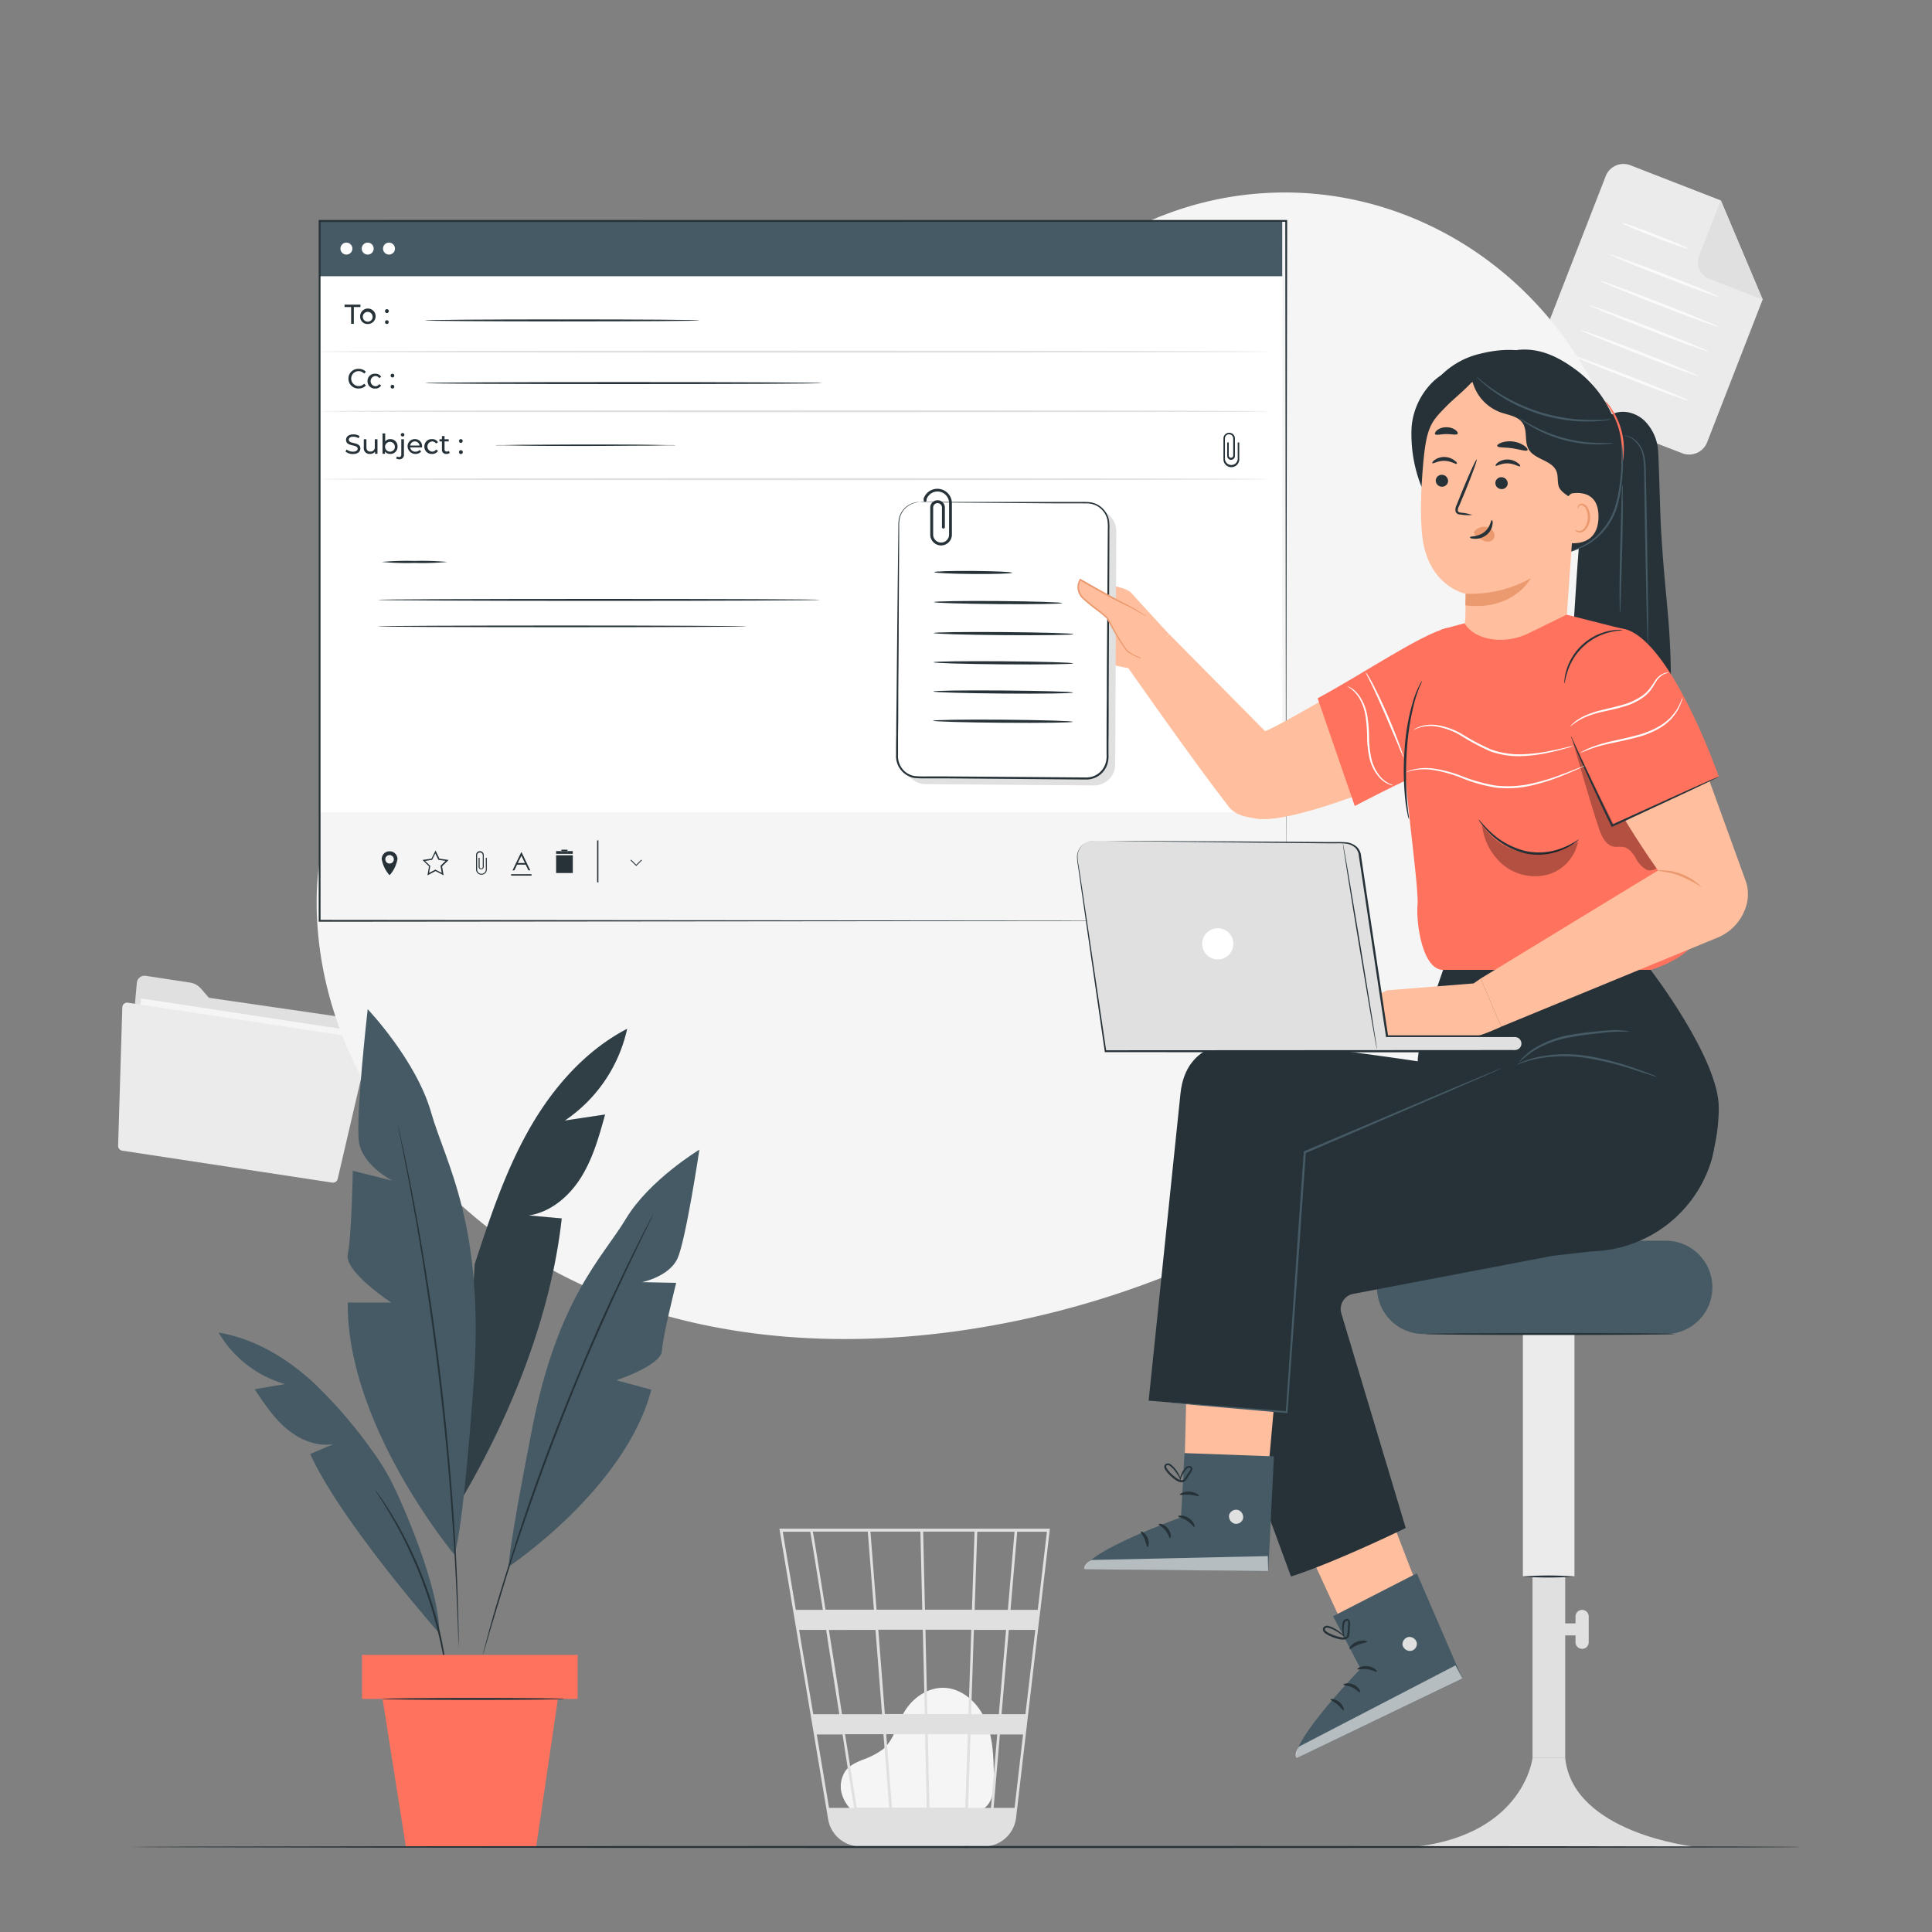 <svg xmlns="http://www.w3.org/2000/svg" viewBox="0 0 500 500"><rect x="0" y="0" width="500" height="500" fill="#808080" stroke="none"/><g id="background-complete"><path d="M220.79,468.83c-1.49-1.28-4.83-5.35-2.26-10.08.95-1.73,2.95-2.59,4.77-3.35a19.19,19.19,0,0,0,5.22-2.71c2.83-2.4,3.61-6.4,5.49-9.62,2.16-3.69,6.18-6.45,10.44-6.26,4.87.23,8.93,4.2,10.77,8.74s1.91,9.57,2,14.47c0,2.71-.1,5.77-2.09,7.6s-4.6,1.7-7.08,1.63l-26.62-.82" style="fill:#f5f5f5"></path><path d="M271.71,395.63h-70l12.61,75.19a8.4,8.4,0,0,0,6,6.7l.25.07c.2.05.4.12.62.16a9.49,9.49,0,0,0,1.42.16V478l.34-.05h31.21a8.7,8.7,0,0,0,1.71-.17,8.44,8.44,0,0,0,7.09-7.35L269,418.6l.27-2.06h0L271.67,396Zm-13.21,48h-7.18l.72-21.82h8.33Zm2.57-21.82h6.87l-2.56,21.82H259.2Zm-20.53,46-.44-19h10.35l-.63,19Zm-11.19-19h10.06l.43,19h-9Zm.78,19H221.7c-.8-5.12-1.84-11.77-3-19h9.93ZM229,443.59l-1.7-21.82h11.53l.51,21.82Zm11,0-.5-21.82h11.87l-.73,21.82Zm-.62-27-.47-20.22h13.3l-.67,20.22Zm-.7,0H226.85l-1.58-20.22H238.2Zm-12.51,0H213.64c-.44-2.8-.86-5.44-1.24-7.82-1.3-8.17-1.79-11.24-2.07-12.4h14.25Zm.41,5.23,1.69,21.82H217.91c-.35-2.21-.7-4.45-1-6.69-.81-5.15-1.63-10.3-2.39-15.13Zm-9.35,21.82h-6.76l-3.66-21.82h7C214.83,428.51,216,436,217.21,443.59Zm.82,5.24c1,6.56,2,13,3,19h-6.49l-3.18-19Zm32.49,19,.63-19h6.91l-1.62,19Zm1.7-51.25.67-20.22h9.65l-1.72,20.22Zm-42.55-20.22c.28,1.47,1.56,9.42,3.27,20.22h-7l-3.39-20.22Zm52.88,71.47h-5.42l1.62-19h6Zm6-51.25h-7.05l1.73-20.22h7.69Z" style="fill:#e0e0e0"></path><path d="M275.12,321.3l-37.77,11.77a5,5,0,0,1-6.2-3.25l-16.29-52.28a5,5,0,0,1,3.25-6.2l23.95-7.46,24.5,13.33,11.81,37.89A5,5,0,0,1,275.12,321.3Z" style="fill:#ebebeb"></path><path d="M242.06,263.88l4.59,14.71a4.6,4.6,0,0,0,5.76,3l14.15-4.41Z" style="fill:#e0e0e0"></path><path d="M243.29,279c.06.19-3.8,1.56-8.63,3.06s-8.78,2.57-8.84,2.38,3.81-1.56,8.63-3.06S243.24,278.79,243.29,279Z" style="fill:#fafafa"></path><path d="M257.17,283.78c.06.19-6.33,2.35-14.27,4.82s-14.43,4.33-14.49,4.14,6.33-2.35,14.28-4.82S257.11,283.59,257.17,283.78Z" style="fill:#fafafa"></path><path d="M261.93,289.92c.06.19-6.91,2.53-15.57,5.23s-15.72,4.73-15.78,4.54,6.91-2.53,15.57-5.23S261.87,289.73,261.93,289.92Z" style="fill:#fafafa"></path><path d="M264,296.47c.06.19-6.91,2.53-15.57,5.23s-15.72,4.73-15.78,4.54,6.91-2.53,15.57-5.23S263.91,296.28,264,296.47Z" style="fill:#fafafa"></path><path d="M266,303c.06.19-6.91,2.53-15.56,5.23s-15.73,4.73-15.79,4.54,6.91-2.52,15.57-5.22S266,302.84,266,303Z" style="fill:#fafafa"></path><path d="M268.05,309.58c.06.19-6.91,2.53-15.56,5.23s-15.72,4.73-15.78,4.54,6.91-2.53,15.56-5.23S268,309.39,268.05,309.58Z" style="fill:#fafafa"></path><path d="M435.38,117.31,398.51,103a5,5,0,0,1-2.81-6.41l19.85-51a4.94,4.94,0,0,1,6.4-2.82l23.39,9.1L456.18,77.5l-14.39,37A5,5,0,0,1,435.38,117.31Z" style="fill:#ebebeb"></path><path d="M445.34,51.81l-5.59,14.36a4.6,4.6,0,0,0,2.62,6l13.81,5.37Z" style="fill:#e0e0e0"></path><path d="M436.88,64.38c-.07.19-3.94-1.15-8.65-3s-8.47-3.47-8.4-3.65,3.95,1.15,8.66,3S437,64.2,436.88,64.38Z" style="fill:#fafafa"></path><path d="M444.74,76.79c-.07.18-6.41-2.11-14.16-5.13s-14-5.61-13.91-5.79S423.08,68,430.84,71,444.81,76.6,444.74,76.79Z" style="fill:#fafafa"></path><path d="M444.63,84.55c-.07.19-7-2.33-15.43-5.62S414,72.83,414,72.65s7,2.33,15.43,5.62S444.7,84.37,444.63,84.55Z" style="fill:#fafafa"></path><path d="M442.14,91c-.07.18-7-2.33-15.43-5.62s-15.24-6.1-15.17-6.29,7,2.34,15.43,5.62S442.22,90.76,442.14,91Z" style="fill:#fafafa"></path><path d="M439.66,97.35c-.08.18-7-2.33-15.43-5.62s-15.25-6.1-15.18-6.29,7,2.33,15.44,5.62S439.73,97.16,439.66,97.35Z" style="fill:#fafafa"></path><path d="M437.17,103.74c-.08.19-7-2.33-15.43-5.61S406.49,92,406.57,91.84s7,2.33,15.43,5.62S437.24,103.56,437.17,103.74Z" style="fill:#fafafa"></path><path d="M89,263.3a3,3,0,0,1,2.48,3.35c-.15,1-.3,2-.36,2.48l-3.4,22.31a2,2,0,0,1-2.21,1.65l-51.06-7.77a2,2,0,0,1-1.64-2.11l2.61-28.91a2,2,0,0,1,2.22-1.77l11.55,1.76A4.73,4.73,0,0,1,52,255.84l2.07,2.39Z" style="fill:#e0e0e0"></path><rect x="33.67" y="262.45" width="56.44" height="34.06" transform="translate(42.73 -6.13) rotate(8.65)" style="fill:#f5f5f5"></rect><path d="M31.65,260.75l-1.08,35.76a1.26,1.26,0,0,0,1.06,1.28L86,306.06a1.25,1.25,0,0,0,1.4-1l8.08-34.7a1.26,1.26,0,0,0-1-1.53l-61.37-9.33A1.26,1.26,0,0,0,31.65,260.75Z" style="fill:#ebebeb"></path></g><g id="background-simple"><path d="M411.19,97.27l-2.07-3.4c-17.4-28.69-48.88-46-82.07-43.88a86.37,86.37,0,0,0-12.7,1.74C284.17,58.19,257.92,81,247,110.23c-6.4,17.19-8.18,37-20.33,50.62-15.81,17.75-42.64,18.31-66.24,17.57s-50.45-.11-66.18,17.72c-9.85,11.16-13,27-12.18,42,2.1,39.58,29.68,75,64.75,92.56s76.37,19.16,114.76,11.43c53.78-10.84,104.92-40.61,135.66-86.59S435.78,146.9,411.19,97.27Z" style="fill:#f5f5f5"></path></g><g id="Plant"><path d="M162.3,266.26c-11,5.72-19.49,15.55-25.57,26.39s-10,22.71-13.88,34.52L119.45,388c12.83-21.83,23.14-47.5,25.92-72.67l-8.54-.77c5.73-.87,10.53-5,13.59-9.94s4.63-10.59,6.17-16.18L146.17,290A38.58,38.58,0,0,0,162.3,266.26Z" style="fill:#455a64"></path><g style="opacity:0.3"><path d="M162.3,266.26c-11,5.72-19.49,15.55-25.57,26.39s-10,22.71-13.88,34.52L119.45,388c12.83-21.83,23.14-47.5,25.92-72.67l-8.54-.77c5.73-.87,10.53-5,13.59-9.94s4.63-10.59,6.17-16.18L146.17,290A38.58,38.58,0,0,0,162.3,266.26Z"></path></g><path d="M117.55,402.28S89.69,368.94,90,337.11h11.26S89,329.07,90,324.57,91.3,303,91.3,303l10.29,2.58s-7.72-3.86-8.68-10,2.25-34.4,2.25-34.4,12.54,13.18,16.4,26.68,14,29.26,11,70.42S117.55,402.28,117.55,402.28Z" style="fill:#455a64"></path><path d="M131.67,405.43s30.19-20.11,36.89-45.77l-9.05-2.46s11.59-3.79,11.8-7.62S175,332,175,332l-8.83-.18s7-1.42,9.16-6.12S181,297.53,181,297.53s-13,7.86-19,17.87-17.64,20.46-24.26,54.2S131.67,405.43,131.67,405.43Z" style="fill:#455a64"></path><path d="M102.77,290.3a1.87,1.87,0,0,1,.1.34l.24,1,.88,4c.39,1.71.84,3.82,1.33,6.27s1.07,5.24,1.63,8.34c1.2,6.18,2.46,13.58,3.75,21.8s2.51,17.3,3.63,26.84,1.94,18.66,2.59,27,1.08,15.79,1.33,22.08c.15,3.15.23,6,.3,8.49s.13,4.66.15,6.42,0,3.09,0,4.05v1.05a1.41,1.41,0,0,1,0,.36,1.6,1.6,0,0,1,0-.35c0-.27,0-.62,0-1.06,0-1-.08-2.31-.14-4.05s-.12-3.91-.24-6.41-.2-5.34-.38-8.48c-.3-6.29-.8-13.76-1.44-22.06s-1.54-17.4-2.63-26.94-2.35-18.6-3.58-26.83-2.49-15.61-3.64-21.8c-.54-3.1-1.09-5.89-1.56-8.35s-.88-4.57-1.23-6.29-.61-3-.79-4c-.08-.43-.15-.78-.19-1A2,2,0,0,1,102.77,290.3Z" style="fill:#263238"></path><path d="M113.69,422.7s-25.5-28.92-33.41-46.41l6-2.55c-4.33.71-8.77-1.15-12.13-4s-5.82-6.54-8.24-10.21l7.87-1.33a29.28,29.28,0,0,1-17.2-13.32c9.29,1.53,17.7,6.63,24.62,13a122.43,122.43,0,0,1,14.92,17.28,58.93,58.93,0,0,1,5.79,9.53C106.17,393.57,113.7,412.08,113.69,422.7Z" style="fill:#455a64"></path><path d="M169,314.37a1.23,1.23,0,0,1-.12.29l-.39.84-1.55,3.21c-1.37,2.78-3.3,6.82-5.65,11.83s-5.05,11-8,17.73-5.95,14.16-9,22-5.77,15.45-8.16,22.37-4.41,13.19-6,18.47-2.92,9.58-3.78,12.55l-1,3.42c-.12.37-.21.66-.28.89s-.1.3-.11.29A1.29,1.29,0,0,1,125,428c.06-.23.13-.52.23-.9.22-.82.52-2,.91-3.44.8-3,2-7.3,3.63-12.6s3.59-11.59,5.93-18.53,5.09-14.51,8.13-22.39,6.15-15.32,9-22,5.68-12.7,8.07-17.7,4.38-9,5.8-11.76l1.64-3.17c.18-.33.32-.6.44-.81S169,314.36,169,314.37Z" style="fill:#263238"></path><path d="M115.85,435.1a2,2,0,0,1-.12-.53c-.07-.41-.15-.92-.25-1.54-.2-1.33-.53-3.26-1-5.62s-1.11-5.17-1.94-8.24-1.92-6.41-3.21-9.86-2.73-6.64-4.11-9.51-2.76-5.4-4-7.48-2.24-3.74-3-4.87l-.83-1.32a1.64,1.64,0,0,1-.26-.48,2.21,2.21,0,0,1,.34.42c.25.34.55.75.91,1.26.79,1.1,1.87,2.74,3.13,4.81s2.66,4.58,4.09,7.44,2.85,6.09,4.17,9.55S112.16,416,113,419s1.43,5.91,1.85,8.3.7,4.32.83,5.66c.06.63.11,1.14.15,1.55A2.08,2.08,0,0,1,115.85,435.1Z" style="fill:#263238"></path><rect x="93.69" y="428.29" width="55.8" height="11.38" style="fill:#FF725E"></rect><polygon points="99.01 439.68 105.04 477.96 138.76 477.96 144.38 439.68 99.01 439.68" style="fill:#FF725E"></polygon><path d="M146.07,439.68c0,.14-10.56.26-23.58.26s-23.57-.12-23.57-.26,10.55-.26,23.57-.26S146.07,439.53,146.07,439.68Z" style="fill:#263238"></path></g><g id="Window"><rect x="82.67" y="57.19" width="249.17" height="156.07" style="fill:#fff"></rect><rect x="82.67" y="57.19" width="249.17" height="14.3" style="fill:#455a64"></rect><rect x="82.58" y="210.17" width="249.26" height="28.14" style="fill:#f5f5f5"></rect><polygon points="115.33 222.8 113.5 222.53 112.68 220.87 111.86 222.53 110.03 222.8 111.35 224.09 111.34 224.18 111.04 225.91 112.68 225.05 114.31 225.91 114 224.09 114.07 224.03 115.33 222.8" style="fill:none"></polygon><path d="M100.84,221.3a1.1,1.1,0,1,0,1.1,1.1A1.09,1.09,0,0,0,100.84,221.3Z" style="fill:none"></path><path d="M133.82,223.78h2.23l.7,1.46h.48L135,220.59h-.13l-2.23,4.65h.48Zm1.12-2.32.9,1.89H134Z" style="fill:#263238"></path><rect x="132.28" y="226.24" width="5.28" height="0.37" style="fill:#263238"></rect><path d="M101,220.32h-.35a2,2,0,0,0-1.86,2,8.32,8.32,0,0,0,1.86,4s.13.24.35,0a8.32,8.32,0,0,0,1.86-4A2,2,0,0,0,101,220.32Zm-.18,3.17a1.1,1.1,0,1,1,1.1-1.09A1.09,1.09,0,0,1,100.84,223.49Z" style="fill:#263238"></path><path d="M125.74,225a1.13,1.13,0,0,1-2.26,0v-3.65a.73.73,0,1,1,1.46,0v3.09h0a.42.42,0,0,1-.4.33.43.43,0,0,1-.41-.33V222h-.27v2.28h0v.11h0a.69.69,0,0,0,.67.59.7.7,0,0,0,.67-.59h0v-.06a.43.43,0,0,0,0-.05h0v-3h0a1,1,0,0,0-2,0h0v3.82h0a1.41,1.41,0,0,0,1.4,1.27,1.39,1.39,0,0,0,1.39-1.27h0V222h-.27Z" style="fill:#263238"></path><path d="M113.72,222.22l-1-2.12-1.05,2.12-2.33.34,1.69,1.65-.4,2.32,2.09-1.1,2.09,1.1-.4-2.32,1.69-1.65Zm.6,3.69-1.64-.86-1.64.86.3-1.73v-.09L110,222.8l1.83-.27.82-1.66.82,1.66,1.83.27L114.07,224l-.07.07Z" style="fill:#263238"></path><path d="M154.87,217.5h-.34v10.85h.34Zm-.17,10.84v0Z" style="fill:#263238"></path><rect x="143.92" y="221.34" width="4.32" height="4.6" style="fill:#263238"></rect><polygon points="145.28 220.26 145.28 220.61 146.87 220.61 146.87 220.26 148.23 220.26 148.23 220.97 143.92 220.97 143.92 220.26 145.28 220.26" style="fill:#263238"></polygon><rect x="145.28" y="219.9" width="1.59" height="0.35" style="fill:#263238"></rect><rect x="145.28" y="220.26" width="1.59" height="0.35" style="fill:#263238"></rect><polygon points="164.65 223.8 165.97 222.48 166.13 222.64 164.65 224.12 163.16 222.64 163.32 222.48 164.65 223.8" style="fill:#263238"></polygon><path d="M318.1,112a1.48,1.48,0,0,0-1.47,1.42h0V119h0a2.05,2.05,0,0,0,4.09,0h0v-4.5h-.4v4.31a1.66,1.66,0,0,1-3.31,0v-5.34a1.07,1.07,0,0,1,2.14,0V118h0a.61.61,0,0,1-.59.47A.62.62,0,0,1,318,118v-3.49h-.4v3.34h0V118h0a1,1,0,0,0,2,0h0v-.09s0-.05,0-.07h0v-4.42h0A1.48,1.48,0,0,0,318.1,112Z" style="fill:#263238"></path><path d="M90.87,79.46h-1.7v-.62h4.11v.62H91.57v4.35h-.7Z" style="fill:#263238"></path><path d="M93.21,81.93a2,2,0,1,1,2,1.92A1.88,1.88,0,0,1,93.21,81.93Zm3.22,0a1.27,1.27,0,1,0-1.26,1.32A1.23,1.23,0,0,0,96.43,81.93Z" style="fill:#263238"></path><path d="M99.64,80.49a.48.48,0,0,1,.49-.48.49.49,0,0,1,0,1A.48.48,0,0,1,99.64,80.49Zm0,2.87a.48.48,0,0,1,.49-.48.46.46,0,0,1,.46.48.47.47,0,0,1-.46.49A.48.48,0,0,1,99.64,83.36Z" style="fill:#263238"></path><path d="M90.18,98a2.51,2.51,0,0,1,2.63-2.54,2.46,2.46,0,0,1,1.89.77l-.46.45a1.93,1.93,0,1,0-1.4,3.23,1.84,1.84,0,0,0,1.4-.6l.46.45a2.48,2.48,0,0,1-1.9.78A2.51,2.51,0,0,1,90.18,98Z" style="fill:#263238"></path><path d="M95.11,98.63a1.87,1.87,0,0,1,2-1.91,1.67,1.67,0,0,1,1.53.8l-.51.33a1.17,1.17,0,0,0-1-.54,1.33,1.33,0,0,0,0,2.65,1.17,1.17,0,0,0,1-.54l.51.33a1.67,1.67,0,0,1-1.53.81A1.88,1.88,0,0,1,95.11,98.63Z" style="fill:#263238"></path><path d="M101.09,97.2a.47.47,0,0,1,.48-.48.47.47,0,0,1,.47.48.47.47,0,0,1-.47.49A.48.48,0,0,1,101.09,97.2Zm0,2.87a.47.47,0,0,1,.48-.48.46.46,0,0,1,.47.48.47.47,0,0,1-.47.49A.48.48,0,0,1,101.09,100.07Z" style="fill:#263238"></path><path d="M89.43,116.87l.26-.55a2.58,2.58,0,0,0,1.64.57c.86,0,1.23-.33,1.23-.76,0-1.22-3-.45-3-2.29,0-.77.6-1.42,1.9-1.42a2.88,2.88,0,0,1,1.6.44l-.24.56a2.6,2.6,0,0,0-1.36-.4c-.84,0-1.2.35-1.2.79,0,1.21,3,.45,3,2.27,0,.76-.61,1.42-1.92,1.42A2.94,2.94,0,0,1,89.43,116.87Z" style="fill:#263238"></path><path d="M97.69,113.68v3.76h-.64v-.57a1.54,1.54,0,0,1-1.28.61,1.48,1.48,0,0,1-1.62-1.64v-2.16h.68v2.09c0,.73.37,1.1,1,1.1A1.1,1.1,0,0,0,97,115.62v-1.94Z" style="fill:#263238"></path><path d="M102.88,115.56a1.83,1.83,0,0,1-1.9,1.92,1.58,1.58,0,0,1-1.34-.64v.6H99v-5.27h.69v2.08a1.59,1.59,0,0,1,1.31-.61A1.83,1.83,0,0,1,102.88,115.56Zm-.69,0a1.27,1.27,0,1,0-1.27,1.33A1.24,1.24,0,0,0,102.19,115.56Z" style="fill:#263238"></path><path d="M102.52,118.63l.22-.52a.88.88,0,0,0,.55.17c.37,0,.56-.22.56-.66v-3.94h.69v3.93a1.12,1.12,0,0,1-1.2,1.25A1.31,1.31,0,0,1,102.52,118.63Zm1.21-6.11a.45.45,0,0,1,.46-.45.44.44,0,0,1,.47.43.45.45,0,0,1-.47.46A.45.45,0,0,1,103.73,112.52Z" style="fill:#263238"></path><path d="M109.22,115.79h-3.06a1.28,1.28,0,0,0,1.37,1.1,1.37,1.37,0,0,0,1.08-.46l.38.44a2.05,2.05,0,0,1-3.51-1.31,1.85,1.85,0,0,1,1.89-1.92,1.81,1.81,0,0,1,1.86,1.94C109.23,115.64,109.22,115.72,109.22,115.79Zm-3.06-.49h2.42a1.22,1.22,0,0,0-2.42,0Z" style="fill:#263238"></path><path d="M109.82,115.56a1.88,1.88,0,0,1,2-1.92,1.68,1.68,0,0,1,1.53.81l-.52.33a1.17,1.17,0,0,0-1-.54,1.33,1.33,0,0,0,0,2.65,1.17,1.17,0,0,0,1-.54l.52.32a1.68,1.68,0,0,1-1.53.81A1.88,1.88,0,0,1,109.82,115.56Z" style="fill:#263238"></path><path d="M116.38,117.22a1.28,1.28,0,0,1-.82.26,1.07,1.07,0,0,1-1.19-1.18v-2.06h-.64v-.56h.64v-.82h.68v.82h1.08v.56h-1.08v2a.55.55,0,0,0,.59.63.89.89,0,0,0,.53-.18Z" style="fill:#263238"></path><path d="M118.79,114.13a.48.48,0,0,1,.48-.49.47.47,0,0,1,.47.49.47.47,0,0,1-.47.49A.48.48,0,0,1,118.79,114.13Zm0,2.86a.47.47,0,0,1,.48-.48.49.49,0,0,1,0,1A.48.48,0,0,1,118.79,117Z" style="fill:#263238"></path><path d="M181.05,82.92c0,.14-15.92.26-35.56.26s-35.56-.12-35.56-.26,15.92-.26,35.56-.26S181.05,82.77,181.05,82.92Z" style="fill:#263238"></path><path d="M212.81,99.14c0,.15-23,.26-51.44.26s-51.44-.11-51.44-.26,23-.26,51.44-.26S212.81,99,212.81,99.14Z" style="fill:#263238"></path><path d="M174.77,115.25a2.48,2.48,0,0,1-.47,0l-1.36,0-5,.08c-4.21,0-10,.08-16.42.08s-12.22,0-16.42-.08l-5-.08-1.35,0a2.7,2.7,0,0,1-.48,0,1.58,1.58,0,0,1,.48-.06l1.35,0,5-.08c4.2,0,10-.07,16.42-.07s12.21,0,16.42.07l5,.08,1.36,0A1.47,1.47,0,0,1,174.77,115.25Z" style="fill:#263238"></path><path d="M329.15,124c0,.14-55.18.26-123.23.26S82.67,124.15,82.67,124s55.17-.26,123.25-.26S329.15,123.86,329.15,124Z" style="fill:#e0e0e0"></path><path d="M329.15,106.44c0,.15-55.2.26-123.28.26s-123.29-.11-123.29-.26,55.19-.26,123.29-.26S329.15,106.3,329.15,106.44Z" style="fill:#e0e0e0"></path><path d="M329.15,91c0,.14-55.18.26-123.23.26S82.67,91.17,82.67,91s55.17-.26,123.25-.26S329.15,90.89,329.15,91Z" style="fill:#e0e0e0"></path><path d="M115.76,145.43a70.05,70.05,0,0,1-8.47.26,70.29,70.29,0,0,1-8.48-.26,70.29,70.29,0,0,1,8.48-.26A70.05,70.05,0,0,1,115.76,145.43Z" style="fill:#263238"></path><path d="M212.27,155.24c0,.14-25.66.26-57.29.26s-57.3-.12-57.3-.26S123.33,155,155,155,212.27,155.1,212.27,155.24Z" style="fill:#263238"></path><path d="M193.26,162.1c0,.12-21.4.22-47.79.22s-47.79-.1-47.79-.22,21.39-.22,47.79-.22S193.26,162,193.26,162.1Z" style="fill:#263238"></path><circle cx="89.65" cy="64.34" r="1.55" style="fill:#fff"></circle><circle cx="95.16" cy="64.34" r="1.55" style="fill:#fff"></circle><circle cx="100.67" cy="64.34" r="1.55" style="fill:#fff"></circle><path d="M332.84,238.3c0-1.74-.09-71.28-.21-181.11l.21.21-250.15.05h0l.26-.26c0,64.93,0,126.51,0,181.11l-.24-.23,250.17.23-250.17.24h-.23v-.24c0-54.6,0-116.18,0-181.11v-.26h.28l250.15,0h.21v.21C332.92,167,332.84,236.56,332.84,238.3Z" style="fill:#263238"></path></g><g id="Character"><rect x="403.67" y="420.13" width="5.78" height="3.11" style="fill:#e0e0e0"></rect><rect x="394.12" y="341.75" width="13.35" height="66.21" style="fill:#ebebeb"></rect><path d="M431.09,345.24H368.43a12.07,12.07,0,0,1-12.07-12.07h0a12.07,12.07,0,0,1,12.07-12.08h62.66a12.07,12.07,0,0,1,12.07,12.08h0A12.07,12.07,0,0,1,431.09,345.24Z" style="fill:#455a64"></path><rect x="396.61" y="407.96" width="8.46" height="47" style="fill:#e0e0e0"></rect><path d="M366.91,477.87c-1.66.21,71.29,0,71.29,0s-31.12-3.48-33.13-22.91h-8.46S394.48,474.36,366.91,477.87Z" style="fill:#e0e0e0"></path><path d="M433.57,345.24c0,.14-14.49.26-32.36.26s-32.36-.12-32.36-.26,14.49-.26,32.36-.26S433.57,345.1,433.57,345.24Z" style="fill:#263238"></path><path d="M407.46,408A87.36,87.36,0,0,1,394,408a87.36,87.36,0,0,1,13.47,0Z" style="fill:#263238"></path><path d="M409.45,426.72h0a1.71,1.71,0,0,1-1.71-1.7v-6.67a1.72,1.72,0,0,1,1.71-1.71h0a1.72,1.72,0,0,1,1.71,1.71V425A1.71,1.71,0,0,1,409.45,426.72Z" style="fill:#e0e0e0"></path><path d="M276.12,152.7s2.93-3.21,3.82-3.28,10,2.66,10,2.66a6.18,6.18,0,0,1,2.86,1.37c.82,1,9.83,10.75,9.83,10.75l-10,8.82s-11.74-2.11-12.76-3.34-1.84-3.2-1.09-3.82a5.05,5.05,0,0,1-.68-2.86,19.33,19.33,0,0,1,.61-2.08s-1.77-1.27-1.84-2.15a3.59,3.59,0,0,0-.34-1.37l-.41-.68Z" style="fill:#ffbe9d"></path><path d="M280.21,154.61c.05,0,0,.31-.16.76a3.71,3.71,0,0,1-1.11,1.54,2.29,2.29,0,0,1-1.87.43c-.5-.13-.7-.4-.66-.43s.28.1.71.14a2.44,2.44,0,0,0,1.57-.48,4.7,4.7,0,0,0,1.09-1.33C280,154.84,280.15,154.59,280.21,154.61Z" style="fill:#eb996e"></path><path d="M240.1,131.71a5.47,5.47,0,0,0-5.5,5.41l-.47,60.31a5.47,5.47,0,0,0,5.41,5.5l43.57.34a5.47,5.47,0,0,0,5.5-5.41l.29-60.34a5.58,5.58,0,0,0-5.56-5.62Z" style="fill:#e0e0e0"></path><path d="M264,150c0,.22-4.51.36-10.08.32s-10.08-.26-10.08-.48,4.52-.36,10.09-.31S264,149.81,264,150Z" style="fill:#e0e0e0"></path><path d="M276.9,157.88c0,.22-7.44.34-16.6.26s-16.58-.3-16.58-.52,7.43-.34,16.59-.27S276.9,157.66,276.9,157.88Z" style="fill:#e0e0e0"></path><path d="M279.82,165.92c0,.22-8.1.33-18.09.25s-18.08-.32-18.08-.54,8.1-.33,18.09-.25S279.82,165.7,279.82,165.92Z" style="fill:#e0e0e0"></path><path d="M279.76,173.48c0,.22-8.1.33-18.08.25s-18.09-.32-18.09-.54,8.1-.33,18.09-.25S279.76,173.26,279.76,173.48Z" style="fill:#e0e0e0"></path><path d="M279.7,181c0,.22-8.1.33-18.08.25s-18.09-.32-18.09-.54,8.1-.33,18.09-.25S279.7,180.82,279.7,181Z" style="fill:#e0e0e0"></path><path d="M279.64,188.6c0,.22-8.1.33-18.08.25s-18.09-.32-18.08-.53,8.09-.34,18.08-.26S279.64,188.38,279.64,188.6Z" style="fill:#e0e0e0"></path><path d="M238.08,129.91a5.45,5.45,0,0,0-5.49,5.41l-.48,60.31a5.47,5.47,0,0,0,5.41,5.5l43.58.34a5.45,5.45,0,0,0,5.49-5.41l.3-60.35a5.59,5.59,0,0,0-5.56-5.61Z" style="fill:#fff"></path><path d="M238.08,129.91s.22,0,.63,0l1.83,0,7.05,0,25.93,0h6.37a17,17,0,0,1,2.24.07,5.72,5.72,0,0,1,3.92,2.41,5.55,5.55,0,0,1,.95,2.23,13.18,13.18,0,0,1,.1,2.42c0,6.44-.05,13.32-.08,20.55s-.06,14.83-.1,22.71c0,3.93,0,7.94-.05,12,0,1,0,2,0,3.07a6.41,6.41,0,0,1-.56,3.11,5.72,5.72,0,0,1-5.23,3.26l-24.39-.2-11.59-.1-5.62,0a26.58,26.58,0,0,1-2.8-.1,5.46,5.46,0,0,1-2.58-1.13,5.74,5.74,0,0,1-2.2-4.88c0-1.77,0-3.51.05-5.22,0-3.43.06-6.76.09-10,.06-6.44.12-12.43.17-17.91.12-10.93.22-19.78.29-25.92a9.51,9.51,0,0,1,.17-2.17,5.43,5.43,0,0,1,.77-1.76,5.53,5.53,0,0,1,2.26-1.94,5.45,5.45,0,0,1,1.78-.47,4.14,4.14,0,0,1,.62,0,6.07,6.07,0,0,0-2.35.58,5.41,5.41,0,0,0-2.18,1.92,5.12,5.12,0,0,0-.72,1.72,9.63,9.63,0,0,0-.15,2.13c0,6.14-.07,15-.12,25.93,0,5.47-.07,11.47-.11,17.9,0,3.22,0,6.55-.06,10,0,1.72,0,3.46,0,5.22a5.3,5.3,0,0,0,2,4.51,5.1,5.1,0,0,0,2.37,1,26.86,26.86,0,0,0,2.72.09l5.62,0,11.6.08,24.38.19a5.18,5.18,0,0,0,4.76-3,6,6,0,0,0,.52-2.89c0-1,0-2,0-3.06q0-6.09.06-12c0-7.87.09-15.47.13-22.7s.09-14.11.13-20.55a13.92,13.92,0,0,0-.09-2.35,5.31,5.31,0,0,0-.87-2.06,5.37,5.37,0,0,0-3.64-2.26c-.7-.09-1.45-.05-2.18-.07h-2.17l-4.2,0-25.93-.2-7.05-.08-1.83,0Z" style="fill:#263238"></path><path d="M261.94,148.23c0,.22-4.52.36-10.09.32s-10.07-.26-10.07-.48,4.51-.36,10.08-.31S261.94,148,261.94,148.23Z" style="fill:#263238"></path><path d="M274.88,156.08c0,.22-7.43.34-16.59.26s-16.59-.3-16.59-.52,7.43-.34,16.6-.27S274.88,155.86,274.88,156.08Z" style="fill:#263238"></path><path d="M277.81,164.12c0,.22-8.1.33-18.09.25s-18.08-.32-18.08-.54,8.1-.33,18.09-.25S277.81,163.9,277.81,164.12Z" style="fill:#263238"></path><path d="M277.75,171.68c0,.22-8.1.33-18.09.25s-18.08-.32-18.08-.54,8.1-.33,18.09-.25S277.75,171.46,277.75,171.68Z" style="fill:#263238"></path><path d="M277.69,179.24c0,.22-8.1.33-18.09.25s-18.08-.32-18.08-.54,8.1-.33,18.09-.25S277.69,179,277.69,179.24Z" style="fill:#263238"></path><path d="M277.63,186.8c0,.22-8.1.33-18.09.25s-18.08-.32-18.08-.53,8.1-.34,18.09-.26S277.63,186.58,277.63,186.8Z" style="fill:#263238"></path><path d="M243.56,141.16a2.81,2.81,0,0,1-2.81-2.81v-7a1.89,1.89,0,0,1,3.78,0v5a.38.38,0,1,1-.75,0v-5a1.14,1.14,0,0,0-2.28,0v7a2.06,2.06,0,0,0,4.12,0v-8.07a3,3,0,0,0-5.83-1.07v.33a.38.38,0,0,1-.75,0v-.4a.25.25,0,0,1,0-.12,3.76,3.76,0,0,1,7.31,1.26v8.07A2.81,2.81,0,0,1,243.56,141.16Z" style="fill:#263238"></path><path d="M296.78,159.62l-4.78-3-12.24-6.46s-2.43,2.36,1.68,5.76l5.06,4s4.5,8.25,5.46,8.85a56.44,56.44,0,0,0,5.38,2.21Z" style="fill:#ffbe9d"></path><path d="M297.81,171.21a1.64,1.64,0,0,1-.49-.11c-.32-.09-.79-.22-1.39-.43s-1.32-.46-2.14-.83a11.89,11.89,0,0,1-1.28-.65,4.08,4.08,0,0,1-1.24-1.08,56.1,56.1,0,0,1-4.13-6.74l-.56-1a2.75,2.75,0,0,0-.72-.81c-.57-.5-1.21-1-1.84-1.48a42.72,42.72,0,0,1-3.89-3.18,4,4,0,0,1-.7-5l.1-.15.17.1c4.89,2.76,9.11,5.28,12.3,6.76,1.55.85,2.73,1.61,3.54,2.12l.93.61a2.21,2.21,0,0,1,.31.24,1.56,1.56,0,0,1-.35-.17l-1-.55c-.84-.48-2.05-1.21-3.6-2-3.22-1.41-7.48-3.9-12.37-6.64l.26-.06a3.28,3.28,0,0,0-.44,2.27,4,4,0,0,0,1.11,2.18,48.39,48.39,0,0,0,3.84,3.14c.64.5,1.27,1,1.86,1.5a5.66,5.66,0,0,1,.43.42,2.74,2.74,0,0,1,.37.49c.18.34.37.66.55,1a59.59,59.59,0,0,0,4,6.74,6,6,0,0,0,2.38,1.71c.8.38,1.51.66,2.1.89l1.35.5A4.61,4.61,0,0,1,297.81,171.21Z" style="fill:#eb996e"></path><path d="M429.84,136.34c-.17-3-.54-17.42-.72-19.62a12.14,12.14,0,0,0-3.63-7.94c-2.18-2-5.57-2.9-8.24-1.59h0a5.09,5.09,0,0,0-3.65,3.57c-6.08,21.62-5.12,44.64-7.81,67,7.94,1.29,18.62.76,26.65.34C432.44,160.25,430.93,155.62,429.84,136.34Z" style="fill:#263238"></path><path d="M426.49,166.83a2.23,2.23,0,0,1-.06-.58c0-.44-.05-1-.08-1.66-.05-1.51-.11-3.58-.19-6.1-.11-5.21-.26-12.3-.42-20.13-.06-3.92-.12-7.66-.17-11.08,0-1.7,0-3.32-.06-4.83a23.47,23.47,0,0,0-.29-4.17,6.79,6.79,0,0,0-3.09-4.89,5.62,5.62,0,0,0-2.09-.64l.14,0a2.26,2.26,0,0,1,.44,0,4.21,4.21,0,0,1,1.61.47,6,6,0,0,1,2,1.76,8.06,8.06,0,0,1,1.36,3.24,24.13,24.13,0,0,1,.35,4.23c0,1.52.07,3.13.11,4.83.07,3.42.14,7.16.21,11.09.11,7.82.2,14.91.27,20.12,0,2.53,0,4.59,0,6.11,0,.67,0,1.22,0,1.66A2.39,2.39,0,0,1,426.49,166.83Z" style="fill:#455a64"></path><path d="M419.27,158.63a6.52,6.52,0,0,1-.09-1.3c0-.84-.05-2.06-.05-3.56,0-3,.06-7.14.17-11.71s.24-8.61.33-11.72c0-1.41.08-2.6.12-3.54a7,7,0,0,1,.1-1.31,6,6,0,0,1,.1,1.31c0,.84,0,2,.05,3.55,0,3-.06,7.14-.18,11.72s-.24,8.6-.32,11.71c-.05,1.41-.09,2.6-.12,3.55A6.3,6.3,0,0,1,419.27,158.63Z" style="fill:#455a64"></path><path d="M392.75,90.56c6-.62,11,2,15.74,5.63a29.6,29.6,0,0,1,10,14.62c1.89,6,1.92,14.55-.23,20.48A18.34,18.34,0,0,1,405.88,143c-8.29,2.34-17.63,1.39-24.15-4.24s-9.87-14.46-9.64-23.07a28.46,28.46,0,0,1,5.6-16.6,21.67,21.67,0,0,1,15.06-8.49" style="fill:#263238"></path><path d="M408.2,111.69c-.72-2.31-.22-4.81-.4-7.22-.41-5.31-4.37-9.8-9.14-12.18-4.44-2.2-10-2.15-15.64-.73a21,21,0,0,0-10.24,5.75,16.55,16.55,0,0,0-4,14.64l27.17-2.16c2.38,2.25,4.83,4.54,7.81,5.9a5.65,5.65,0,0,0,2.78.64,2.52,2.52,0,0,0,2.2-1.59C409,113.73,408.51,112.69,408.2,111.69Z" style="fill:#263238"></path><path d="M382,99l23.17,6.52a4.39,4.39,0,0,1,3.81,4.56l-3.61,50.83a15.79,15.79,0,0,1-3.94,9.38L399,173c-5.54,6.25-15.85,4.91-19.27-2.71a5.68,5.68,0,0,1-.45-1.37,11.21,11.21,0,0,1-.15-1.16,36.87,36.87,0,0,1,.1-7.73c.07-4.54.12-6.4.11-6.36s-9.53-1.84-11.19-14.4c-.82-6.24-.23-16.42.51-24.74C369.29,107,374.51,98,382,99Z" style="fill:#ffbe9d"></path><path d="M371.57,124.29a1.6,1.6,0,0,0,1.5,1.66,1.54,1.54,0,0,0,1.69-1.4,1.6,1.6,0,0,0-1.5-1.66A1.54,1.54,0,0,0,371.57,124.29Z" style="fill:#263238"></path><path d="M370.69,119.87c.19.22,1.43-.65,3.16-.6s3,1,3.16.74-.1-.47-.64-.89a4.47,4.47,0,0,0-2.52-.85,4.24,4.24,0,0,0-2.52.74C370.79,119.4,370.6,119.78,370.69,119.87Z" style="fill:#263238"></path><path d="M387,124.91a1.6,1.6,0,0,0,1.5,1.66,1.53,1.53,0,0,0,1.69-1.4,1.61,1.61,0,0,0-1.5-1.66A1.54,1.54,0,0,0,387,124.91Z" style="fill:#263238"></path><path d="M387.06,120.52c.19.22,1.43-.65,3.15-.6s3,1,3.16.74-.09-.47-.64-.89a4.45,4.45,0,0,0-2.52-.85,4.26,4.26,0,0,0-2.52.74C387.15,120.05,387,120.43,387.06,120.52Z" style="fill:#263238"></path><path d="M381,133.27a11.46,11.46,0,0,0-2.79-.58c-.44-.06-.85-.15-.92-.46a2.16,2.16,0,0,1,.33-1.29c.44-1.06.9-2.17,1.39-3.32,1.94-4.73,3.35-8.62,3.16-8.7s-1.92,3.69-3.85,8.42c-.47,1.17-.92,2.28-1.34,3.34a2.54,2.54,0,0,0-.27,1.72,1.1,1.1,0,0,0,.7.67,3.22,3.22,0,0,0,.75.12A11.17,11.17,0,0,0,381,133.27Z" style="fill:#263238"></path><path d="M379.3,153.65a31.76,31.76,0,0,0,16.86-4s-4.44,8.54-16.92,7Z" style="fill:#eb996e"></path><path d="M381.66,137.45a3.07,3.07,0,0,1,2.81-1.08,2.81,2.81,0,0,1,1.93,1.1,1.8,1.8,0,0,1,.09,2.06,2.09,2.09,0,0,1-2.28.51,6.54,6.54,0,0,1-2.17-1.37,2,2,0,0,1-.48-.53.57.57,0,0,1,0-.64" style="fill:#eb996e"></path><path d="M386.08,134.6c-.28,0-.33,1.85-2,3.13s-3.62,1-3.65,1.29.44.38,1.28.42a4.63,4.63,0,0,0,3-1,4,4,0,0,0,1.53-2.63C386.41,135.06,386.21,134.59,386.08,134.6Z" style="fill:#263238"></path><path d="M387.49,115.42c.15.48,1.88.3,3.9.6s3.64.89,3.92.48c.12-.2-.15-.65-.8-1.12a6.57,6.57,0,0,0-2.88-1.1,6.67,6.67,0,0,0-3.08.28C387.8,114.84,387.42,115.2,387.49,115.42Z" style="fill:#263238"></path><path d="M371.39,112.34c.3.4,1.49,0,2.92,0s2.64.33,2.92-.07c.13-.2-.05-.59-.57-1a4,4,0,0,0-2.35-.7,4,4,0,0,0-2.35.72C371.44,111.75,371.26,112.15,371.39,112.34Z" style="fill:#263238"></path><path d="M412.74,108.34c-2-7.31-12-17.76-19.54-17.58l-12.38,6.69a11.62,11.62,0,0,0,7.49,9.25c2.1.75,4.66,1,5.84,2.94s.33,4.62,1.45,6.6c1.54,2.75,6.11,2.83,7.23,5.79.49,1.28.14,2.78.65,4.06.69,1.71,4.82,4,6.59,3.54s1.92-3.45,2.56-5a8.27,8.27,0,0,0,.51-5.52C412.54,115.55,413.68,111.83,412.74,108.34Z" style="fill:#263238"></path><path d="M404.84,130.87c0-.93,1.17-3.09,2.09-3.21,2.46-.32,6.88,0,6.76,6.23-.17,8.52-8.69,6.59-8.7,6.35S404.75,134.09,404.84,130.87Z" style="fill:#ffbe9d"></path><path d="M407.65,137.06s.15.11.4.23a1.5,1.5,0,0,0,1.11.05c.91-.32,1.69-1.73,1.76-3.27a4.9,4.9,0,0,0-.37-2.13,1.71,1.71,0,0,0-1.09-1.16.75.75,0,0,0-.89.39c-.12.23-.07.4-.11.42s-.18-.15-.11-.5a1,1,0,0,1,.35-.53,1.14,1.14,0,0,1,.83-.2,2.11,2.11,0,0,1,1.52,1.35,5,5,0,0,1,.47,2.39c-.09,1.72-1,3.31-2.24,3.64a1.62,1.62,0,0,1-1.35-.25C407.67,137.27,407.62,137.08,407.65,137.06Z" style="fill:#eb996e"></path><path d="M419.72,120.16a7.65,7.65,0,0,0,.48-2.53,18.66,18.66,0,0,0-3.15-11.87,7.74,7.74,0,0,0-1.67-2c-.17.1,2.5,3.11,3.7,7.77S419.53,120.15,419.72,120.16Z" style="fill:#FF725E"></path><path d="M383.46,95c-1,3.41-6.56,7.5-9,10-4.74,4.85-5.62,5.56-6.57,21a36.7,36.7,0,0,1-2.56-15.61A18.58,18.58,0,0,1,371,98.65,14.48,14.48,0,0,1,383.46,95" style="fill:#263238"></path><path d="M417.08,108.51a7.63,7.63,0,0,1-1.47.27c-.47.07-1.05.15-1.74.19s-1.45.12-2.31.11a40.38,40.38,0,0,1-6-.33,45.09,45.09,0,0,1-7.23-1.59,46.59,46.59,0,0,1-6.84-2.82,41.54,41.54,0,0,1-5.14-3.18c-.71-.48-1.3-1-1.83-1.41s-1-.82-1.32-1.15a9.1,9.1,0,0,1-1.06-1.06,8.41,8.41,0,0,1,1.19.91c.36.31.81.68,1.36,1.07s1.15.89,1.87,1.35a44.43,44.43,0,0,0,5.15,3,48.41,48.41,0,0,0,6.77,2.76,50.66,50.66,0,0,0,7.14,1.61,45.44,45.44,0,0,0,6,.43c.85,0,1.62,0,2.3,0s1.26-.05,1.73-.1A8.77,8.77,0,0,1,417.08,108.51Z" style="fill:#455a64"></path><path d="M417.57,114.67a4.44,4.44,0,0,1-1,.17,24.77,24.77,0,0,1-2.77.17,34.05,34.05,0,0,1-17.49-4.63,26.16,26.16,0,0,1-2.31-1.51,3.78,3.78,0,0,1-.79-.65c.05-.07,1.24.75,3.28,1.85a38.21,38.21,0,0,0,17.32,4.58C416.12,114.71,417.56,114.58,417.57,114.67Z" style="fill:#455a64"></path><path d="M419.7,115a5,5,0,0,1,.21,1.29c.08.85.13,2.07.12,3.58a52.35,52.35,0,0,1-.34,5.3,34.88,34.88,0,0,1-1.29,6.38,17.12,17.12,0,0,1-7.22,9.2,16.87,16.87,0,0,1-3.26,1.5,5.88,5.88,0,0,1-1.27.34,7,7,0,0,1,1.2-.53,21.18,21.18,0,0,0,3.14-1.62,15.66,15.66,0,0,0,3.85-3.49,17.19,17.19,0,0,0,3.06-5.55,36.42,36.42,0,0,0,1.31-6.29c.25-2,.38-3.75.45-5.25s.07-2.72,0-3.55A8.81,8.81,0,0,1,419.7,115Z" style="fill:#455a64"></path><path d="M302.66,164.2l24.72,25c3.25-.75,43.14-24.59,43.14-24.59l6.31,30.68S336,214.09,324.77,211.81c-1.84-.37-4.85-.61-6.75-3C309,197.22,292,172.9,292,172.9Z" style="fill:#ffbe9d"></path><polygon points="335.08 393.59 347.28 420.04 366.97 410.94 354.35 378.21 335.08 393.59" style="fill:#ffbe9d"></polygon><path d="M345,418.27l7.13,13.6S333.85,450.74,335.57,455l42.9-20.57-11.79-27.27Z" style="fill:#455a64"></path><path d="M364.48,423.65a2,2,0,0,1,2.17,1.42,1.86,1.86,0,0,1-1.39,2.16,2,2,0,0,1-2.29-1.51,1.94,1.94,0,0,1,1.69-2.09" style="fill:#e0e0e0"></path><g style="opacity:0.6"><path d="M378.47,434.39,376.68,431l-40.46,21s-1.51,1.75-.65,3Z" style="fill:#fff"></path></g><path d="M351.3,432c.11.21,1.2-.2,2.56,0s2.32.8,2.47.62-.74-1.23-2.38-1.42S351.16,431.81,351.3,432Z" style="fill:#263238"></path><path d="M347.69,436c.05.23,1.13.15,2.27.7s1.79,1.38,2,1.27-.23-1.36-1.65-2S347.6,435.8,347.69,436Z" style="fill:#263238"></path><path d="M347.72,442.61c.21,0,0-1.23-1.09-2.12s-2.28-.87-2.29-.66.9.54,1.78,1.29S347.5,442.69,347.72,442.61Z" style="fill:#263238"></path><path d="M349.26,426.75c.18.15,1-.6,2.22-1.09s2.32-.56,2.35-.79-1.22-.55-2.66,0S349.07,426.63,349.26,426.75Z" style="fill:#263238"></path><path d="M334.11,408l-30.39-82.63s.72-13.73,3.25-18.07,79.15-29.64,79.15-29.64,19.52-4.7,32.53,0,26.23,10.5,24.93,19.62a23.46,23.46,0,0,1-1,4.1A33.17,33.17,0,0,1,412,323.84L401.82,325l-51.65,9.86a4,4,0,0,0-3.05,5l16.68,55.59S345.58,404.34,334.11,408Z" style="fill:#263238"></path><polygon points="307.27 350.82 306.55 379.94 328.23 380.47 331.36 345.53 307.27 350.82" style="fill:#ffbe9d"></polygon><path d="M306.55,376.06l-.9,16.62s-24.7,8.88-25,13.42l47.58.48,1.46-29.67Z" style="fill:#455a64"></path><path d="M305.43,383.31a1.71,1.71,0,0,1,0-.85,5.16,5.16,0,0,1,1-2.16,2.73,2.73,0,0,1,.57-.63,1.18,1.18,0,0,1,1.07-.22.74.74,0,0,1,.47.43.82.82,0,0,1,0,.58,5.21,5.21,0,0,1-.5.87c-.37.56-.68,1.12-1.15,1.75a1.43,1.43,0,0,1-1.27.51,2.81,2.81,0,0,1-1.23-.48,10.39,10.39,0,0,1-1.81-1.5,8.94,8.94,0,0,1-.71-.83,2.58,2.58,0,0,1-.54-1,.88.88,0,0,1,.55-1A1.3,1.3,0,0,1,303,379a6.6,6.6,0,0,1,1.21,1.22,8.24,8.24,0,0,1,1.18,2.06,2.16,2.16,0,0,1,.21.83,16.81,16.81,0,0,0-1.71-2.67,6.78,6.78,0,0,0-1.16-1.1.8.8,0,0,0-.68-.16.42.42,0,0,0-.23.53,2.42,2.42,0,0,0,.47.77,10,10,0,0,0,.69.79,10.48,10.48,0,0,0,1.72,1.4,2.32,2.32,0,0,0,1,.4.81.81,0,0,0,.77-.32c.4-.51.78-1.15,1.14-1.68a5,5,0,0,0,.48-.77c.1-.25,0-.4-.15-.47-.43-.16-.85.28-1.14.65A7.71,7.71,0,0,0,305.43,383.31Z" style="fill:#263238"></path><path d="M320.39,390.77a2,2,0,0,1,1.32,2.23,1.88,1.88,0,0,1-2.2,1.33,2,2,0,0,1-1.39-2.37,1.93,1.93,0,0,1,2.44-1.13" style="fill:#e0e0e0"></path><g style="opacity:0.6"><path d="M328.2,406.58l-.09-3.86-45.58,1s-2.13.9-1.91,2.4Z" style="fill:#fff"></path></g><path d="M304.89,392.43c0,.23,1.16.35,2.3,1.11s1.73,1.74,1.95,1.65-.12-1.43-1.51-2.33S304.84,392.22,304.89,392.43Z" style="fill:#263238"></path><path d="M299.87,394.44c-.05.23.95.63,1.73,1.62s1,2,1.23,2,.39-1.32-.6-2.53S299.88,394.22,299.87,394.44Z" style="fill:#263238"></path><path d="M297,400.39c.21.05.55-1.11,0-2.39s-1.66-1.79-1.76-1.6.56.88,1,1.94S296.75,400.36,297,400.39Z" style="fill:#263238"></path><path d="M305.36,386.83c.1.21,1.17-.1,2.48,0s2.33.53,2.45.33-.85-1-2.4-1.13S305.25,386.64,305.36,386.83Z" style="fill:#263238"></path><path d="M319.94,270s-13-1-14.44,13.05-8.23,79.43-8.23,79.43l35.72,3,4.7-67.23,48.43-20.6S328.61,268.18,319.94,270Z" style="fill:#263238"></path><path d="M373.48,251s-7.88,22.1-6.38,24.56,21.78,12.61,21.78,12.61l50.73,19.48s5.21-8.29,5.21-21S427.18,251,427.18,251Z" style="fill:#263238"></path><path d="M388.52,276.5a1.32,1.32,0,0,1-.24.12l-.72.34-2.81,1.25-10.54,4.59L337.8,298.47l.16-.23c-.46,6.64-1,13.82-1.47,21.24-1.23,17.34-2.37,33.33-3.27,46l0,.23-.23,0-22.11-1.94-6.09-.57-1.59-.16a3.56,3.56,0,0,1-.55-.08,3.27,3.27,0,0,1,.55,0l1.6.1,6.1.45L333,365.22l-.24.21c.87-12.65,2-28.65,3.16-46,.52-7.42,1-14.6,1.49-21.23V298l.15-.07,36.49-15.48L384.68,278l2.85-1.17.74-.29Z" style="fill:#455a64"></path><path d="M428.87,278.71a8.83,8.83,0,0,1-1.42-.39l-3.82-1.23a82.44,82.44,0,0,0-12.79-3.23,37.37,37.37,0,0,0-13.08.16c-3.31.69-5.21,1.63-5.25,1.52a6.29,6.29,0,0,1,1.32-.66,22.72,22.72,0,0,1,3.84-1.25,35.16,35.16,0,0,1,13.26-.33,70.71,70.71,0,0,1,12.82,3.41c1.6.56,2.89,1.05,3.77,1.4A7.21,7.21,0,0,1,428.87,278.71Z" style="fill:#455a64"></path><path d="M421.7,267.05a39.15,39.15,0,0,0-4.44,0c-1.36.09-3,.3-4.8.51s-3.79.46-5.84.85a27,27,0,0,0-9.94,3.69,29.06,29.06,0,0,0-3.45,2.78,3.9,3.9,0,0,1,.73-1,15.29,15.29,0,0,1,2.49-2.15,25.55,25.55,0,0,1,10.06-3.92c2.08-.39,4.08-.62,5.89-.81s3.45-.35,4.84-.39a17.94,17.94,0,0,1,3.29.15A3.91,3.91,0,0,1,421.7,267.05Z" style="fill:#455a64"></path><path d="M348,424a2.27,2.27,0,0,1-.4-.86,6.38,6.38,0,0,1-.2-2.59,3.54,3.54,0,0,1,.2-.88,1.11,1.11,0,0,1,.86-.69.79.79,0,0,1,.64.22,1.07,1.07,0,0,1,.26.59,6.53,6.53,0,0,1,0,1.09c-.06.72-.06,1.42-.17,2.26a1.38,1.38,0,0,1-.89,1.08,2.7,2.7,0,0,1-1.35.05,10,10,0,0,1-2.35-.7,10.22,10.22,0,0,1-1.05-.51,3,3,0,0,1-.95-.72,1,1,0,0,1,0-1.28,1.22,1.22,0,0,1,1.14-.28,7.16,7.16,0,0,1,1.69.7,8.84,8.84,0,0,1,2.08,1.54,2.71,2.71,0,0,1,.59.73,18.56,18.56,0,0,0-2.85-1.92,8,8,0,0,0-1.58-.58c-.28,0-.58,0-.69.14a.49.49,0,0,0,.06.63,2.51,2.51,0,0,0,.8.56,8.37,8.37,0,0,0,1,.48,10.18,10.18,0,0,0,2.24.65,2.21,2.21,0,0,0,1.06,0,.8.8,0,0,0,.53-.66c.1-.69.13-1.5.2-2.19a7,7,0,0,0,.05-1c0-.29-.16-.42-.37-.41-.46,0-.63.66-.71,1.16A8.89,8.89,0,0,0,348,424Z" style="fill:#263238"></path><path d="M372.23,163.87a16.49,16.49,0,0,0-8.43,7.32c-3.16,5.61-2.31,8.37-1.49,11.68s2.29,9.88,2.37,9.46S372.23,163.87,372.23,163.87Z" style="fill:#ffbe9d"></path><path d="M425.71,173.86s-4.14-10-5-10.92l-15.28-3.86-9.55,4.68a16.85,16.85,0,0,1-8.92,1.77c-3.42-.32-6.42-1.7-7.93-4.23h0l-6,1.62s-9.48,28.61-9.29,36.53,3.49,30.42,3.11,34.86S368.08,251,373.48,251h53.7s12.12-3.36,12.65-10.65S425.71,173.86,425.71,173.86Z" style="fill:#FF725E"></path><path d="M408.6,217.28a4.19,4.19,0,0,1-.9.76,17,17,0,0,1-2.78,1.62,16.66,16.66,0,0,1-4.58,1.37,15.85,15.85,0,0,1-5.86-.25,19.39,19.39,0,0,1-9.12-5.29,22.12,22.12,0,0,1-2.09-2.43,4.62,4.62,0,0,1-.63-1c.08-.06,1.05,1.31,3,3.14a20.11,20.11,0,0,0,9,5,16.41,16.41,0,0,0,10.15-.94C407.22,218.24,408.54,217.18,408.6,217.28Z" style="fill:#263238"></path><g style="opacity:0.3"><path d="M383.54,213.3a15.6,15.6,0,0,0,5.51,10.55,13,13,0,0,0,11.49,2.5,11.12,11.12,0,0,0,7.85-8.52,33,33,0,0,1-8.57,3A16.82,16.82,0,0,1,383.28,213l.43.46"></path></g><g style="opacity:0.3"><path d="M428.72,222c-5.67-11-11.67-22.4-21.59-29.8h0c2.2,7.52,4.17,14.59,6.6,22,.69,2.11,1.78,4.57,4,4.92.81.13,1.64-.07,2.44.09,1.38.27,2.32,1.5,3.06,2.69a7.52,7.52,0,0,0,2.73,3.11c1.26.62,3.18,0,3.3-1.36A3.15,3.15,0,0,0,428.72,222Z"></path></g><path d="M444.82,201l-27.05,12.68s-12-24-12.93-27.33-3-9,.07-16a13.63,13.63,0,0,1,16.25-7.35C433.09,167.26,444.82,201,444.82,201Z" style="fill:#FF725E"></path><path d="M366.38,201c-1.26,0-15.77,7.59-15.77,7.59L341,180.72c12.47-6.76,26.33-16.3,33.54-18.24l-6.27,21.76Z" style="fill:#FF725E"></path><path d="M420.42,212c5.12,8.42,8.7,13.26,8.7,13.26l-45.95,28,5.35,12.44,55.86-23a12.78,12.78,0,0,0,7.67-8.74,10.56,10.56,0,0,0-.13-5.59l-9.5-26.22Z" style="fill:#ffbe9d"></path><path d="M440.3,229.54a40.58,40.58,0,0,0-5.5-2.86c-3.21-1.21-6.05-1.24-6-1.42a14.88,14.88,0,0,1,11.54,4.28Z" style="fill:#eb996e"></path><path d="M368.05,176.21a6.54,6.54,0,0,0-.78,1.28,24.42,24.42,0,0,0-1.49,3.71,55.91,55.91,0,0,0-2.27,12.73,72.88,72.88,0,0,0,.15,12.86,35.08,35.08,0,0,0,.6,3.87,6.26,6.26,0,0,0,.38,1.4,5.87,5.87,0,0,0-.14-1.43c-.12-.91-.28-2.23-.39-3.86a89.47,89.47,0,0,1,0-12.81,65.33,65.33,0,0,1,2.07-12.67,34,34,0,0,1,1.29-3.73A6.7,6.7,0,0,0,368.05,176.21Z" style="fill:#263238"></path><path d="M347.51,261.77,359,256.29l22.36-1.78,1.83-1.26,5.35,12.44s-5.86,2.8-8.93,3.05l-18.81-.57-9.83,1Z" style="fill:#ffbe9d"></path><path d="M444.82,201a2.23,2.23,0,0,0-.53.19l-1.5.63-5.47,2.43-18,8.19-2.19,1,.34.12c-3.12-6.43-5.85-12.19-7.79-16.35-.94-2-1.7-3.69-2.26-4.91l-.61-1.33a1.84,1.84,0,0,0-.25-.45,3.12,3.12,0,0,0,.15.49c.12.31.29.77.53,1.36.47,1.19,1.19,2.89,2.12,5,1.85,4.2,4.53,10,7.65,16.43l.11.23.23-.11,2.19-1,17.89-8.32,5.4-2.58,1.46-.73A2.69,2.69,0,0,0,444.82,201Z" style="fill:#263238"></path><path d="M419.93,163.07c0,.1-1.27.06-3.23.53a15.25,15.25,0,0,0-11,10.11c-.65,1.91-.72,3.18-.82,3.17a2.92,2.92,0,0,1,0-.89,13.24,13.24,0,0,1,.46-2.39,14.71,14.71,0,0,1,11.32-10.36A12.38,12.38,0,0,1,419,163,2.78,2.78,0,0,1,419.93,163.07Z" style="fill:#263238"></path><path d="M435.48,180.5a5,5,0,0,1-.36,1.2,12,12,0,0,1-1.54,3.05l-.71.89-.39.48-.46.43-1,.89-1.16.79a22,22,0,0,1-5.71,2.45c-4.24,1.19-8.17,1.75-10.89,2.6a40.29,40.29,0,0,0-4.32,1.63,5.2,5.2,0,0,1,1.06-.67,8.66,8.66,0,0,1,1.32-.63l.85-.36,1-.32c2.73-1,6.67-1.58,10.86-2.75a22.47,22.47,0,0,0,5.6-2.36l1.14-.75,1-.84c.15-.14.31-.26.45-.4l.38-.45.72-.84a14.21,14.21,0,0,0,1.65-2.92A6.11,6.11,0,0,1,435.48,180.5Z" style="fill:#fff"></path><path d="M431.92,174.13a4.82,4.82,0,0,0-1.13.27,5.09,5.09,0,0,0-2.25,2.12c-.36.57-.72,1.22-1.2,1.89a10,10,0,0,1-1.82,1.87,15.76,15.76,0,0,1-5.33,2.59c-2,.61-4,1-5.71,1.39a25.69,25.69,0,0,0-4.51,1.47,16.23,16.23,0,0,0-3.65,2.37s.05-.1.18-.25a6.44,6.44,0,0,1,.61-.64,11.2,11.2,0,0,1,2.71-1.82,23,23,0,0,1,4.55-1.59c1.75-.46,3.7-.83,5.67-1.43a16.07,16.07,0,0,0,5.18-2.47,9.48,9.48,0,0,0,1.77-1.75c.47-.62.85-1.27,1.25-1.83a5,5,0,0,1,2.48-2.11,2.35,2.35,0,0,1,.89-.14C431.81,174.08,431.92,174.11,431.92,174.13Z" style="fill:#fff"></path><path d="M410.1,198.18a1.92,1.92,0,0,1-.42.24l-1.27.59c-1.1.5-2.71,1.21-4.73,2a50,50,0,0,1-7.29,2.26,27.22,27.22,0,0,1-9.34.55,40.72,40.72,0,0,1-9-2.57,34.57,34.57,0,0,0-7.27-2,15,15,0,0,0-5.05.11c-1.18.25-1.8.53-1.81.48s.14-.09.43-.23a9.48,9.48,0,0,1,1.33-.45,14.25,14.25,0,0,1,5.14-.28,33.08,33.08,0,0,1,7.39,1.93,42.26,42.26,0,0,0,8.9,2.5,27.63,27.63,0,0,0,9.17-.5,54.6,54.6,0,0,0,7.26-2.13c2-.74,3.66-1.39,4.78-1.84l1.3-.5A1.56,1.56,0,0,1,410.1,198.18Z" style="fill:#fff"></path><path d="M365.71,189s.11-.11.35-.28a5.84,5.84,0,0,1,1.14-.58,9.22,9.22,0,0,1,4.67-.48,18.06,18.06,0,0,1,6.55,2.36,60.52,60.52,0,0,0,7.46,3.94,21.9,21.9,0,0,0,8.25,1.24,41.91,41.91,0,0,0,6.83-.82c1.93-.37,3.49-.74,4.56-1a11,11,0,0,1,1.68-.33,11.64,11.64,0,0,1-1.63.53c-1.06.31-2.6.73-4.53,1.15a39.3,39.3,0,0,1-6.9.94,21.8,21.8,0,0,1-8.44-1.23,57,57,0,0,1-7.51-4,18.25,18.25,0,0,0-6.37-2.41,9.46,9.46,0,0,0-4.55.3C366.24,188.66,365.74,189,365.71,189Z" style="fill:#fff"></path><path d="M360.56,203.22s-.11,0-.31,0a4.41,4.41,0,0,1-.85-.26,6.92,6.92,0,0,1-2.63-2,11.19,11.19,0,0,1-2.24-4.3,25.7,25.7,0,0,1-.72-5.87,41.12,41.12,0,0,0-.46-5.81,13.17,13.17,0,0,0-1.64-4.4,8.93,8.93,0,0,0-3.1-3s.11,0,.3.09a5,5,0,0,1,.8.39A7.68,7.68,0,0,1,352,180.4a12.8,12.8,0,0,1,1.8,4.5,37.23,37.23,0,0,1,.51,5.89,27,27,0,0,0,.66,5.77,11.48,11.48,0,0,0,2.06,4.19,7.54,7.54,0,0,0,2.43,2C360.15,203.08,360.57,203.17,360.56,203.22Z" style="fill:#fff"></path><path d="M363.3,196.12a29.07,29.07,0,0,1-1.44-3.26L358.51,185c-1.34-3.07-2.58-5.84-3.53-7.81s-1.61-3.16-1.55-3.2a3.11,3.11,0,0,1,.58.77c.33.52.78,1.29,1.3,2.26,1,1.94,2.34,4.69,3.68,7.77s2.45,5.9,3.21,8c.38,1,.67,1.87.86,2.46A3.49,3.49,0,0,1,363.3,196.12Z" style="fill:#fff"></path><path d="M283,217.62l64.48.53c2.09,0,4.09,1,4.4,3.07l7.05,47h33.21a1.94,1.94,0,0,1,0,3.88H286.11l-7.25-49.6A4.23,4.23,0,0,1,283,217.62Z" style="fill:#e0e0e0"></path><path d="M283,217.62a3.58,3.58,0,0,0-1,.1,4.25,4.25,0,0,0-2.46,1.63,4.29,4.29,0,0,0-.8,2.06,12.49,12.49,0,0,0,.24,2.65l.93,6.55c1.42,9.85,3.46,24,6,41.51l0,.17h.18l102.9.06h2.77a2.69,2.69,0,0,0,1.47-.28,2.2,2.2,0,0,0,0-3.84,2.73,2.73,0,0,0-1.45-.28H359l.25.22c-2.54-16.83-4.91-32.53-7-46.62a3.63,3.63,0,0,0-1.19-2.45,4.84,4.84,0,0,0-2.47-1.09,20.8,20.8,0,0,0-2.6-.09l-2.53,0-9.71-.07-17.25-.1-24.56-.13H283s.19,0,.58,0l1.69,0,6.57.09,24.56.27,17.25.17,9.71.1,2.53,0a21.34,21.34,0,0,1,2.54.09,4.42,4.42,0,0,1,2.25,1,3.26,3.26,0,0,1,1,2.21c2.11,14.08,4.45,29.79,7,46.62l0,.22h33a2.21,2.21,0,0,1,1.2.21,1.69,1.69,0,0,1,.76,2.05,1.66,1.66,0,0,1-.75.88,2.19,2.19,0,0,1-1.22.22H389l-102.9.06.19.17c-2.58-17.45-4.69-31.64-6.15-41.49-.37-2.45-.7-4.64-1-6.53a11.33,11.33,0,0,1-.26-2.62,4.1,4.1,0,0,1,.74-2,4.16,4.16,0,0,1,2.39-1.64A10.12,10.12,0,0,1,283,217.62Z" style="fill:#263238"></path><circle cx="315.16" cy="244.26" r="4.04" style="fill:#fff"></circle><path d="M356.36,271.65c-.1,0-2.15-11.95-4.59-26.72s-4.34-26.77-4.25-26.78,2.14,11.95,4.58,26.72S356.45,271.64,356.36,271.65Z" style="fill:#263238"></path></g><g id="Floor"><path d="M34,478c0-.14,96.73-.26,216-.26S466,477.82,466,478s-96.71.26-216,.26S34,478.1,34,478Z" style="fill:#263238"></path></g></svg>